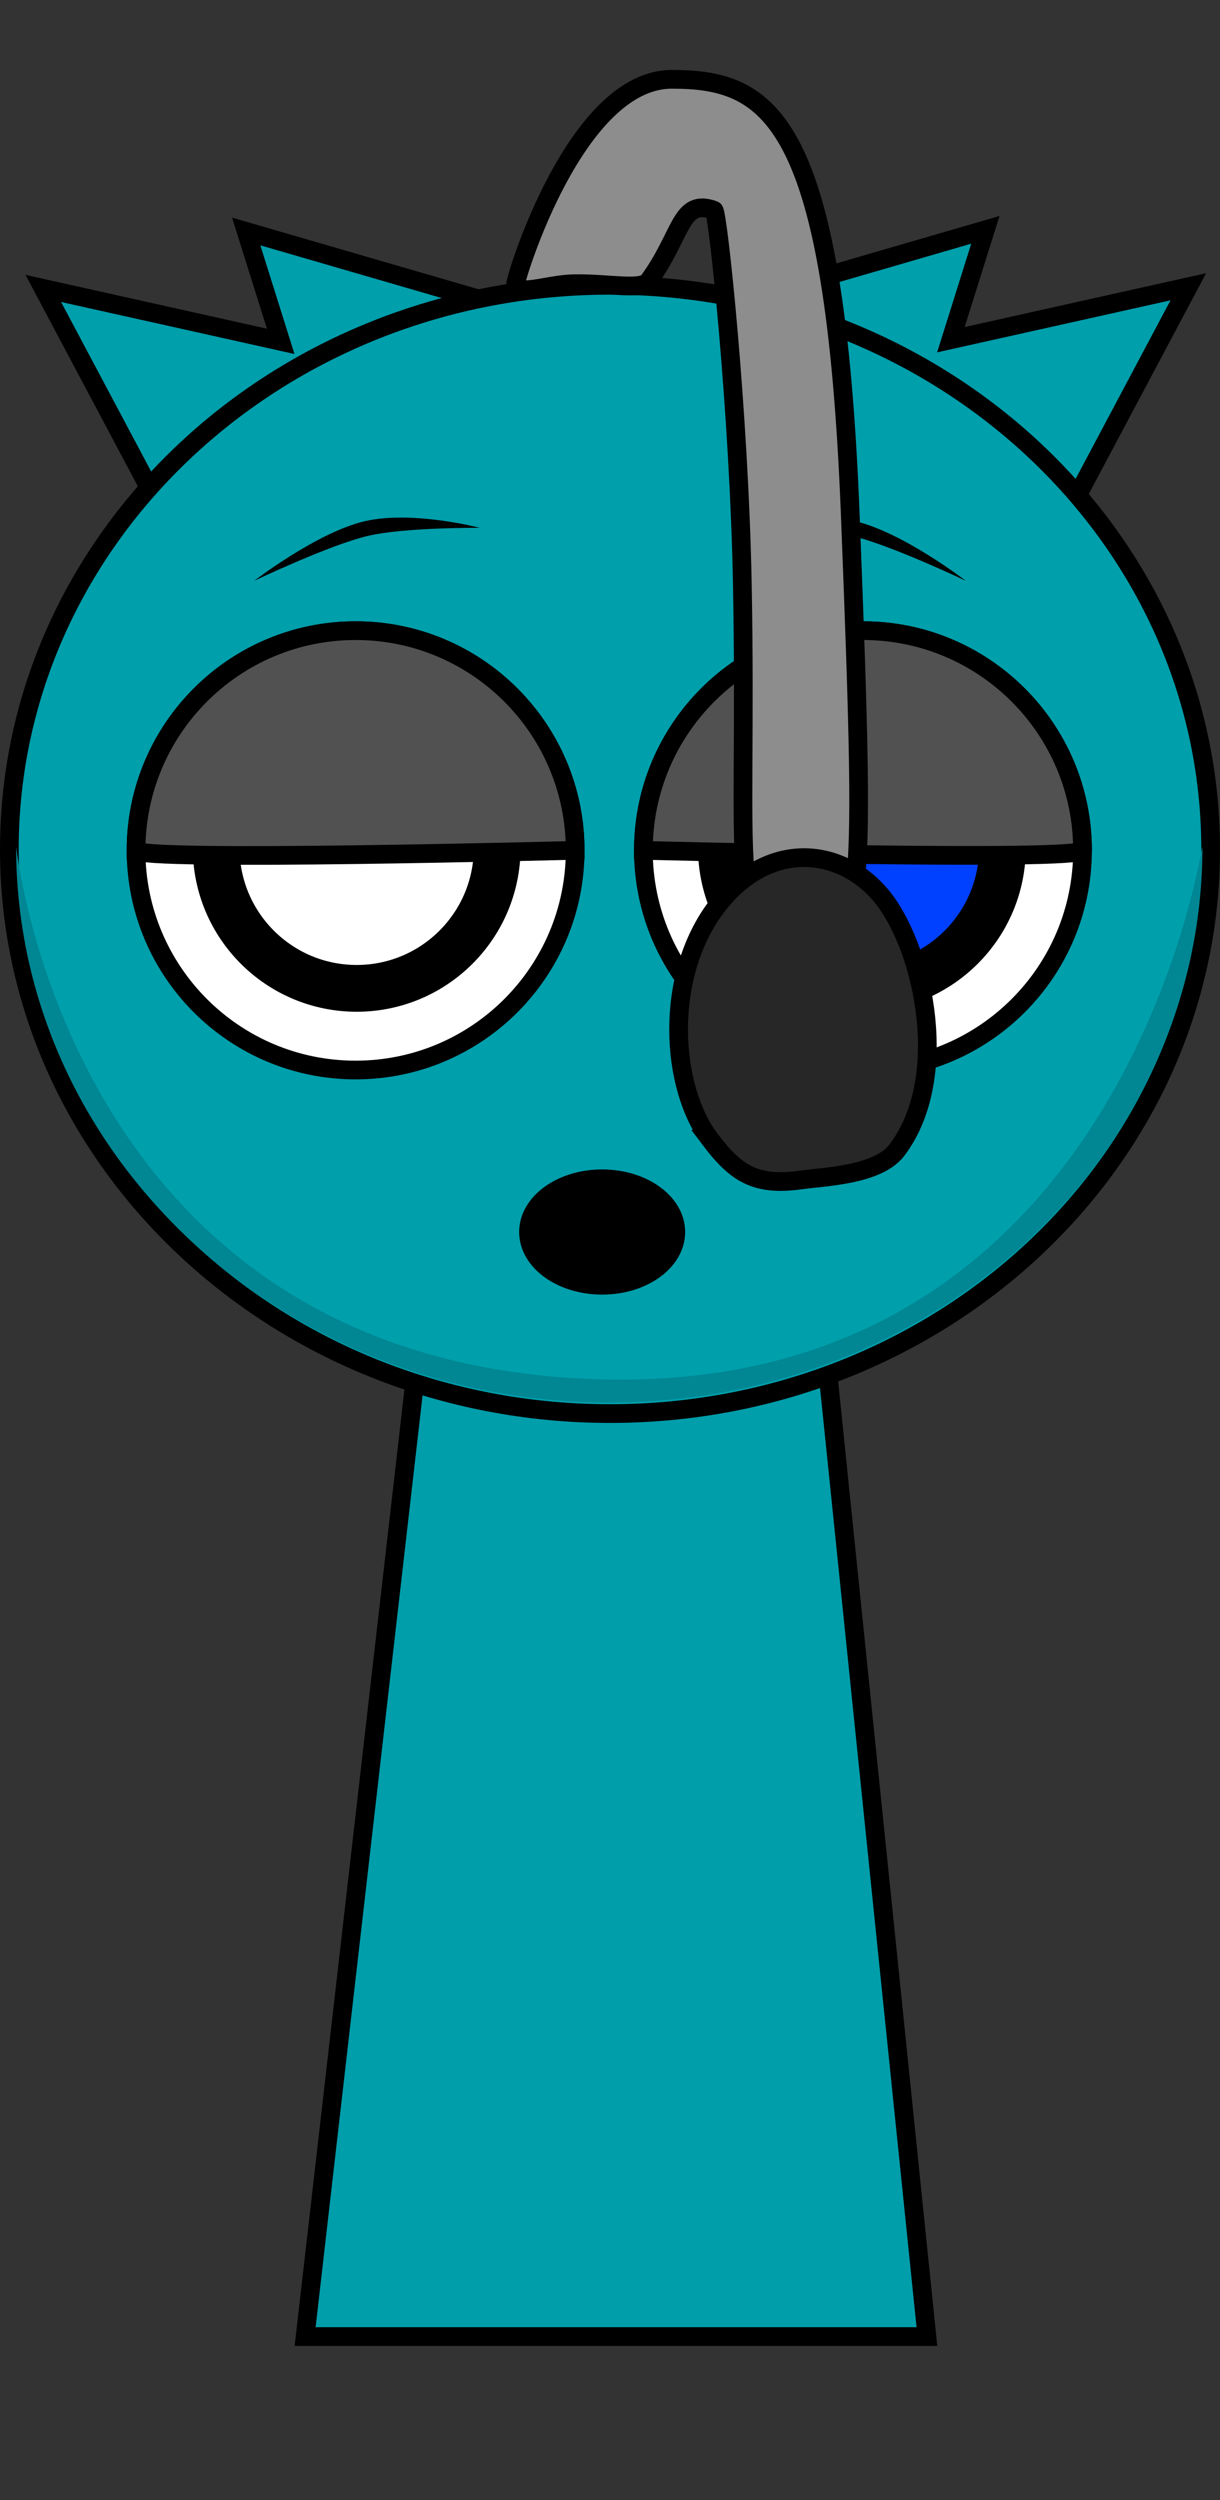 <svg version="1.1" xmlns="http://www.w3.org/2000/svg" xmlns:xlink="http://www.w3.org/1999/xlink" width="130.474" height="267.225" viewBox="0,0,130.474,267.225"><rect x="0" y="0" width="130.474" height="267.225" fill="#333333" stroke="none"/><g transform="translate(-174.119,-57.756)"><g data-paper-data="{&quot;isPaintingLayer&quot;:true}" fill-rule="nonzero" stroke-linejoin="miter" stroke-miterlimit="10" stroke-dasharray="" stroke-dashoffset="0" style="mix-blend-mode: normal"><path d="M206.75,307.5l15.143,-131.842l37.783,-0.158l13.574,132z" fill="#009fac" stroke="#000000" stroke-width="2" stroke-linecap="butt"/><path d="M219.7,204.113l3.121,-26.328l35.831,-0.142l2.767,26.106c0,0 -7.515,4.196 -21.559,4.51c-12.485,0.279 -20.16,-4.146 -20.16,-4.146z" fill="#008793" stroke="#000000" stroke-width="0" stroke-linecap="butt"/><g><path d="M178.563,324.981v-267.225h123.182v267.225z" fill-opacity="0.01" fill="#000000" stroke="none" stroke-width="0" stroke-linecap="butt"/><path d="M252.744,90.094l26.757,-7.774l-3.689,11.745l25.391,-5.658l-13.733,25.825" fill="#009fac" stroke="#000000" stroke-width="2" stroke-linecap="round"/><path d="M192.48,114.408l-13.733,-25.825l25.391,5.658l-3.689,-11.745l26.757,7.774" data-paper-data="{&quot;index&quot;:null}" fill="#009fac" stroke="#000000" stroke-width="2" stroke-linecap="round"/><path d="M175.119,148.548c0,-33.302 28.76,-60.298 64.237,-60.298c35.477,0 64.237,26.996 64.237,60.298c0,33.302 -28.76,60.298 -64.237,60.298c-35.477,0 -64.237,-26.996 -64.237,-60.298z" fill="#009fac" stroke="#000000" stroke-width="2" stroke-linecap="butt"/><path d="M175.842,148.268c0,-0.728 5.207,55.919 63.36,56.934c55.564,0.97 63.514,-57.953 63.514,-56.934c0,32.805 -28.402,59.398 -63.437,59.398c-35.035,0 -63.437,-26.594 -63.437,-59.398z" fill="#008793" stroke="#000000" stroke-width="0" stroke-linecap="butt"/><path d="M188.669,148.644c0,-12.968 10.513,-23.481 23.481,-23.481c12.968,0 23.481,10.513 23.481,23.481c0,12.968 -10.513,23.481 -23.481,23.481c-12.968,0 -23.481,-10.513 -23.481,-23.481z" fill="#ffffff" stroke="#000000" stroke-width="2" stroke-linecap="butt"/><path d="M266.408,172.125c-12.968,0 -23.481,-10.513 -23.481,-23.481c0,-12.968 10.513,-23.481 23.481,-23.481c12.968,0 23.481,10.513 23.481,23.481c0,12.968 -10.513,23.481 -23.481,23.481z" data-paper-data="{&quot;index&quot;:null}" fill="#ffffff" stroke="#000000" stroke-width="2" stroke-linecap="butt"/><path d="M197.235,148.368c0,-8.3 6.728,-15.028 15.028,-15.028c8.3,0 15.028,6.728 15.028,15.028c0,8.3 -6.728,15.028 -15.028,15.028c-8.3,0 -15.028,-6.728 -15.028,-15.028z" fill="none" stroke="#000000" stroke-width="5" stroke-linecap="butt"/><path d="M281.324,148.368c0,8.3 -6.728,15.028 -15.028,15.028c-8.3,0 -15.028,-6.728 -15.028,-15.028c0,-8.3 6.728,-15.028 15.028,-15.028c8.3,0 15.028,6.728 15.028,15.028z" data-paper-data="{&quot;index&quot;:null}" fill="#0040ff" stroke="#000000" stroke-width="5" stroke-linecap="butt"/><path d="M188.669,148.644c0,-12.968 10.513,-23.481 23.481,-23.481c12.968,0 23.481,10.513 23.481,23.481c0,0 -46.961,1.232 -46.961,0z" fill="#515151" stroke="#000000" stroke-width="2" stroke-linecap="butt"/><path d="M242.928,148.644c0,-12.968 10.513,-23.481 23.481,-23.481c12.968,0 23.481,10.513 23.481,23.481c0,1.214 -46.961,0 -46.961,0z" data-paper-data="{&quot;index&quot;:null}" fill="#515151" stroke="#000000" stroke-width="2" stroke-linecap="butt"/><path d="M201.307,119.836c0,0 6.709,-5.169 11.797,-6.364c5.088,-1.194 12.334,0.699 12.334,0.699c0,0 -8.038,-0.06 -11.968,0.862c-4.106,0.964 -12.164,4.802 -12.164,4.802z" fill="#000000" stroke="none" stroke-width="0" stroke-linecap="butt"/><path d="M265.242,115.033c-3.929,-0.922 -11.968,-0.862 -11.968,-0.862c0,0 7.246,-1.894 12.334,-0.699c5.088,1.194 11.797,6.364 11.797,6.364c0,0 -8.057,-3.838 -12.164,-4.802z" data-paper-data="{&quot;index&quot;:null}" fill="#000000" stroke="none" stroke-width="0" stroke-linecap="butt"/><g stroke="#000000" stroke-width="2" stroke-linecap="butt"><path d="M265.059,112.936c1.806,46.173 1.298,44.593 -5.686,44.774c-7.692,0.199 -5.286,-6.657 -5.862,-37.445c-0.346,-18.455 -2.613,-39.891 -3.039,-40.044c-3.646,-1.308 -3.383,2.652 -6.98,7.565c-0.773,1.056 -4.294,0.22 -8.03,0.295c-2.821,0.057 -6.189,1.443 -6.189,-0.018c0,-0.661 6.416,-21.829 16.691,-21.829c10.546,0 17.427,4.071 19.095,46.702z" fill="#8d8d8d"/><path d="M250.057,179.528c-4.25,-5.629 -4.948,-17.383 0.681,-24.838c5.629,-7.456 13.743,-6.349 17.993,-0.72c4.25,5.629 7.064,19.093 1.321,26.699c-2.03,2.689 -7.636,2.837 -10.289,3.208c-4.85,0.678 -6.959,-0.71 -9.706,-4.349z" fill="#272727"/></g></g><path d="M246.393,189.44c0,3.143 -3.526,5.69 -7.876,5.69c-4.35,0 -7.876,-2.548 -7.876,-5.69c0,-3.143 3.526,-5.69 7.876,-5.69c4.35,0 7.876,2.548 7.876,5.69z" fill="#000000" stroke="#000000" stroke-width="2" stroke-linecap="butt"/></g></g></svg>